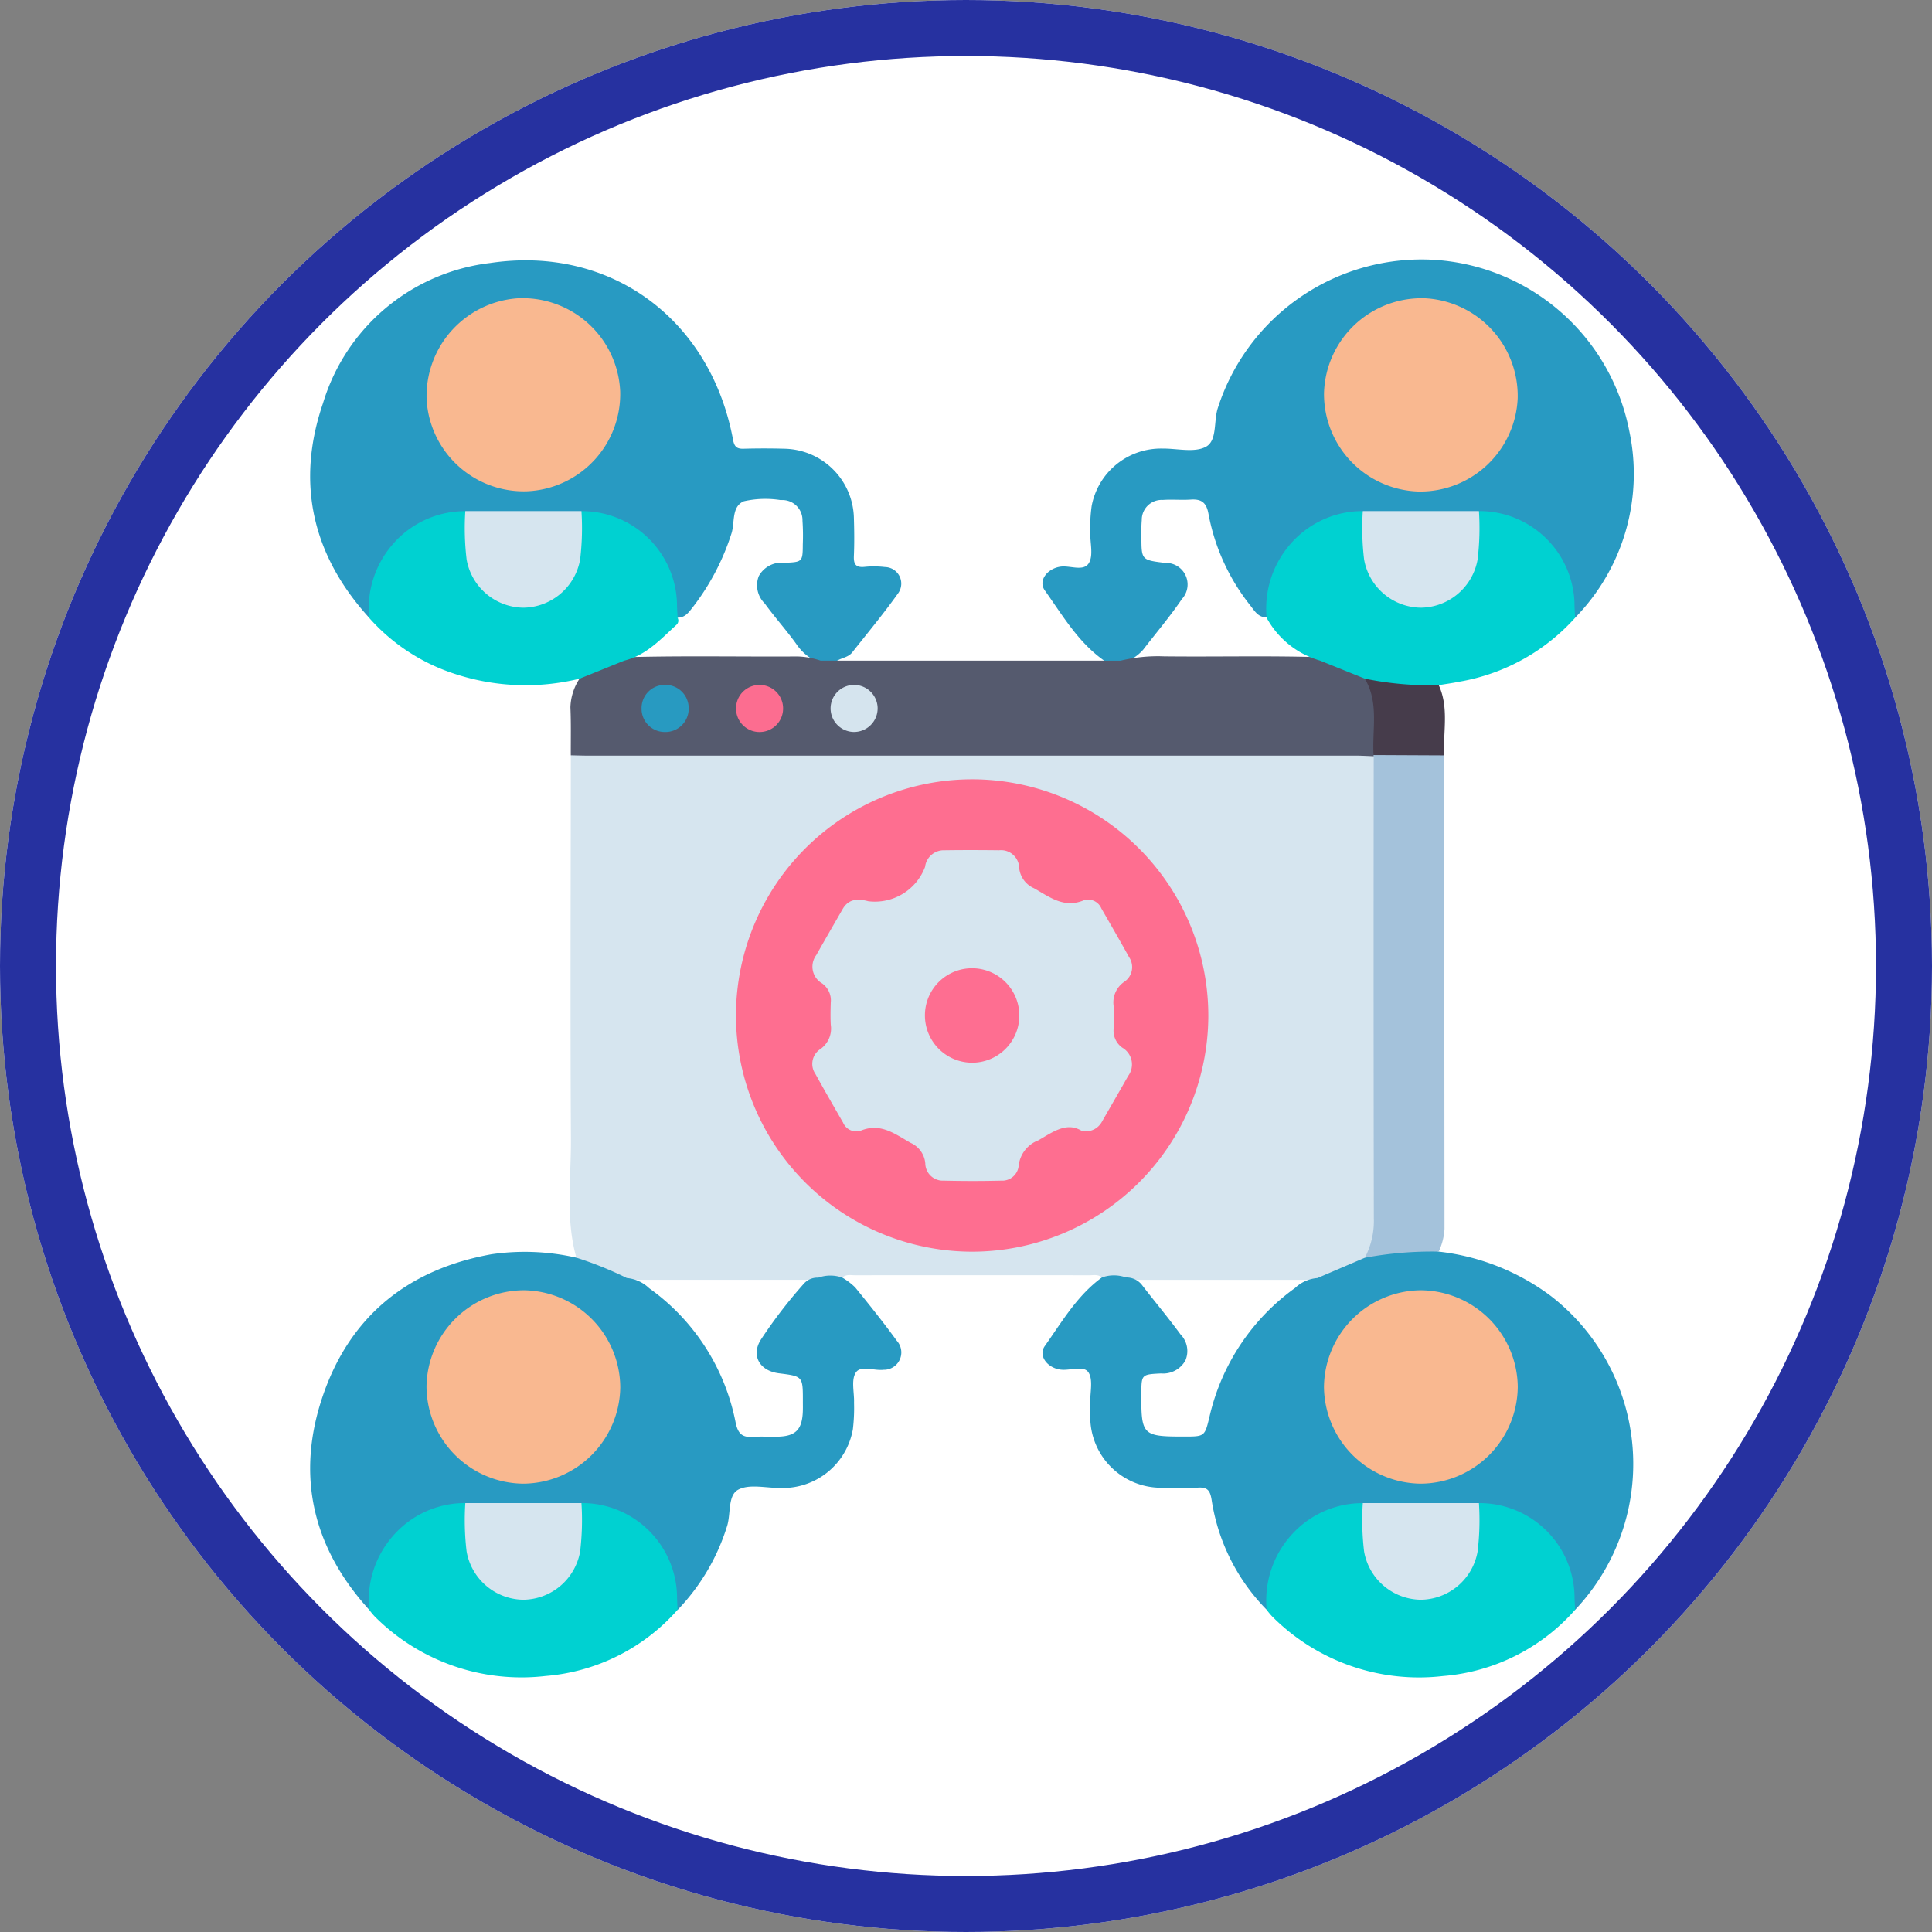 <svg xmlns="http://www.w3.org/2000/svg" width="138" height="138" viewBox="0 0 138 138">
  <rect x="0" y="0" width="138" height="138" fill="#808080" stroke="none"/>
  <g id="Grupo_120536" data-name="Grupo 120536" transform="translate(-1082 -820.962)">
    <g id="Elipse_6827" data-name="Elipse 6827" transform="translate(1082 820.962)" fill="#fff" stroke="#2631a0" stroke-width="4">
      <circle cx="69" cy="69" r="69" stroke="none"/>
      <circle cx="69" cy="69" r="67" fill="none"/>
    </g>
    <g id="Grupo_118951" data-name="Grupo 118951" transform="translate(6511.775 -2791.447)">
      <path id="Trazado_168212" data-name="Trazado 168212" d="M-5341.384,3791.657c-.792-2.8-.372-5.664-.389-8.5-.054-9.129-.012-18.259-.007-27.388a1.959,1.959,0,0,1,1.405-.316q27.251-.01,54.5,0a2.3,2.3,0,0,1,1.423.279,1.86,1.86,0,0,1,.346,1.391q.014,16.047,0,32.095a3.952,3.952,0,0,1-.615,2.3,8.847,8.847,0,0,1-3.938,1.723q-6.637,0-13.272,0a5.056,5.056,0,0,1-1.92-.169c-.267-.245-.6-.16-.9-.161q-8.363-.006-16.727,0c-.307,0-.637-.085-.9.161a5.143,5.143,0,0,1-1.917.168c-4.417-.012-8.832,0-13.246-.005A8.9,8.9,0,0,1-5341.384,3791.657Z" transform="translate(-47.221 -89.412)" fill="#d6e5ef"/>
      <path id="Trazado_168213" data-name="Trazado 168213" d="M-5202.381,3883.407l3.384-1.449a7.03,7.03,0,0,1,5.277-.439,16.413,16.413,0,0,1,8.015,3.172,15.163,15.163,0,0,1,1.728,22.417c-.382-.263-.307-.674-.325-1.045a6.521,6.521,0,0,0-6.728-6.3q-3.956.035-7.906,0a6.527,6.527,0,0,0-6.747,6.289c-.019.373.057.783-.323,1.048a14.218,14.218,0,0,1-3.936-7.869c-.109-.667-.312-.9-.983-.854-.875.056-1.756.027-2.634.009a5.065,5.065,0,0,1-5.05-5.025c-.008-.352,0-.7,0-1.055-.015-.734.216-1.632-.125-2.157s-1.3-.114-1.987-.2c-.944-.114-1.625-.991-1.134-1.684,1.228-1.734,2.309-3.611,4.08-4.9a2.555,2.555,0,0,1,1.72,0,1.4,1.4,0,0,1,1.178.586c.9,1.167,1.845,2.292,2.715,3.479a1.7,1.7,0,0,1,.354,1.855,1.811,1.811,0,0,1-1.751.936c-1.39.07-1.39.079-1.4,1.433-.015,2.982.081,3.077,3.055,3.075,1.476,0,1.476,0,1.822-1.455a15.628,15.628,0,0,1,6.106-9.16A2.607,2.607,0,0,1-5202.381,3883.407Z" transform="translate(-133.292 -179.709)" fill="#289ac2"/>
      <path id="Trazado_168214" data-name="Trazado 168214" d="M-5371.324,3884.242a2.549,2.549,0,0,1,1.719,0,4.783,4.783,0,0,1,.914.694c1.019,1.253,2.03,2.516,2.98,3.822a1.239,1.239,0,0,1-.948,2.065c-.684.082-1.64-.338-1.987.2s-.1,1.423-.126,2.157a12.734,12.734,0,0,1-.083,1.891,5.078,5.078,0,0,1-5.181,4.192c-1.018.01-2.208-.3-3.006.122-.779.415-.505,1.763-.82,2.67a15.084,15.084,0,0,1-3.511,5.92c-.382-.263-.308-.674-.325-1.045a6.521,6.521,0,0,0-6.727-6.3q-3.957.034-7.907,0a6.528,6.528,0,0,0-6.747,6.289c-.018.372.057.783-.323,1.049-4.069-4.469-5.252-9.645-3.3-15.323s6.1-9.008,12.035-10.075a16.509,16.509,0,0,1,6.063.246,25.536,25.536,0,0,1,3.6,1.452,2.623,2.623,0,0,1,1.593.724,15.391,15.391,0,0,1,6.176,9.575c.155.771.438,1.106,1.227,1.048.628-.047,1.262.011,1.892-.018,1.166-.051,1.615-.513,1.681-1.7.016-.28.007-.561.008-.841,0-1.768,0-1.768-1.71-1.982-1.375-.172-2.007-1.263-1.293-2.4a34.509,34.509,0,0,1,3.072-4A1.289,1.289,0,0,1-5371.324,3884.242Z" transform="translate(0 -180.572)" fill="#289ac2"/>
      <path id="Trazado_168215" data-name="Trazado 168215" d="M-5403.4,3656.672c-4.07-4.47-5.25-9.646-3.3-15.327a14.211,14.211,0,0,1,11.944-10.016c8.615-1.279,15.741,4.021,17.345,12.629.09.484.26.652.74.639q1.476-.041,2.951,0a5.061,5.061,0,0,1,4.94,4.914c.028.913.039,1.829,0,2.741-.025.578.126.843.752.783a6.764,6.764,0,0,1,1.473.012,1.183,1.183,0,0,1,.947,1.858c-1.037,1.457-2.183,2.836-3.292,4.24-.271.345-.729.383-1.083.594a.944.944,0,0,1-1,.237,3.6,3.6,0,0,1-1.9-1.418c-.715-1-1.543-1.914-2.264-2.909a1.817,1.817,0,0,1-.43-1.947,1.854,1.854,0,0,1,1.848-.958c1.279-.052,1.293-.074,1.3-1.326a15.634,15.634,0,0,0-.023-1.685,1.435,1.435,0,0,0-1.477-1.471c-.14-.014.035-.005-.1,0a6.968,6.968,0,0,0-2.609.086c-.908.385-.628,1.529-.893,2.323a17.079,17.079,0,0,1-2.723,5.2c-.3.377-.577.82-1.163.79a1.175,1.175,0,0,1-.272-.98,6.53,6.53,0,0,0-6.739-6.343q-3.952.036-7.9,0a6.528,6.528,0,0,0-6.746,6.29C-5403.1,3656-5403.02,3656.407-5403.4,3656.672Z" transform="translate(-0.003 -0.135)" fill="#289ac2"/>
      <path id="Trazado_168216" data-name="Trazado 168216" d="M-5217.609,3659.6c-1.855-1.3-2.97-3.233-4.241-5.016-.5-.7.175-1.566,1.116-1.7.7-.1,1.662.38,2.038-.271.322-.556.071-1.437.091-2.175a11.123,11.123,0,0,1,.1-1.888,5.034,5.034,0,0,1,5.039-4.1c1.054-.015,2.281.313,3.111-.123s.554-1.817.858-2.763a15.289,15.289,0,0,1,15.511-10.592,15.162,15.162,0,0,1,13.886,12.244,14.681,14.681,0,0,1-3.878,13.318c-.381-.263-.306-.674-.325-1.045a6.521,6.521,0,0,0-6.726-6.3q-3.951.035-7.9,0a6.522,6.522,0,0,0-6.756,6.306,1.464,1.464,0,0,1-.247.995c-.647.075-.925-.431-1.238-.83a14.878,14.878,0,0,1-2.992-6.55c-.147-.805-.5-1.067-1.264-1.016-.665.044-1.335-.024-2,.025a1.422,1.422,0,0,0-1.5,1.44,10.189,10.189,0,0,0-.025,1.159c0,1.691,0,1.691,1.7,1.9a1.54,1.54,0,0,1,1.186,2.587c-.85,1.25-1.829,2.4-2.752,3.6a3.135,3.135,0,0,1-1.8,1.031C-5216.976,3659.9-5217.34,3659.938-5217.609,3659.6Z" transform="translate(-133.294 0)" fill="#289ac2"/>
      <path id="Trazado_168217" data-name="Trazado 168217" d="M-5303.526,3731.819l1.164,0a11.3,11.3,0,0,1,3.111-.311c3.635.043,7.27-.054,10.9.055a12.4,12.4,0,0,1,3.648,1.465c1.085,1.667.7,3.51.631,5.315a.681.681,0,0,1-.206.3c-.421-.015-.841-.042-1.262-.042q-27.411,0-54.823,0c-.421,0-.843-.016-1.264-.024-.005-1.146.023-2.293-.027-3.436a3.925,3.925,0,0,1,.651-2.037,7.522,7.522,0,0,1,3.452-1.538c4.042-.109,8.083-.024,12.124-.05a5.718,5.718,0,0,1,1.65.3h20.247Z" transform="translate(-47.377 -72.217)" fill="#555a6e"/>
      <path id="Trazado_168218" data-name="Trazado 168218" d="M-5135.047,3791.095a25.983,25.983,0,0,0-5.277.44,5.629,5.629,0,0,0,.643-2.83q-.028-16.495-.007-32.99l-.014-.089a8.964,8.964,0,0,1,5.046.024q.01,16.913.024,33.827A4.4,4.4,0,0,1-5135.047,3791.095Z" transform="translate(-191.964 -89.285)" fill="#a4c2db"/>
      <path id="Trazado_168219" data-name="Trazado 168219" d="M-5374.445,3705.362l-3.2,1.293a16.185,16.185,0,0,1-9.074-.4,13.83,13.83,0,0,1-5.952-3.947,6.976,6.976,0,0,1,1.654-5.221,6.81,6.81,0,0,1,5.211-2.4,4.568,4.568,0,0,1,.212,2.171c.107,2.194,1.1,3.689,2.852,4.232a3.83,3.83,0,0,0,4.778-2.673,8.953,8.953,0,0,0,.246-2.3,2.309,2.309,0,0,1,.207-1.432,6.793,6.793,0,0,1,6.827,6.579c0,.348.029.7.045,1.044a.4.4,0,0,1-.069.485C-5371.832,3703.818-5372.871,3704.981-5374.445,3705.362Z" transform="translate(-10.735 -45.767)" fill="#00d1d1"/>
      <path id="Trazado_168220" data-name="Trazado 168220" d="M-5377.508,3946.1a6.794,6.794,0,0,1,6.827,6.581c0,.348.027.7.041,1.044a14.071,14.071,0,0,1-9.437,4.729,14.8,14.8,0,0,1-12.193-4.249,5.214,5.214,0,0,1-.4-.483,6.978,6.978,0,0,1,1.654-5.222,6.813,6.813,0,0,1,5.211-2.4,4.569,4.569,0,0,1,.212,2.17c.107,2.194,1.1,3.69,2.852,4.233a3.83,3.83,0,0,0,4.778-2.673,8.951,8.951,0,0,0,.246-2.3A2.309,2.309,0,0,1-5377.508,3946.1Z" transform="translate(-10.735 -226.33)" fill="#00d1d1"/>
      <path id="Trazado_168221" data-name="Trazado 168221" d="M-5165.209,3953.728a6.98,6.98,0,0,1,1.654-5.222,6.814,6.814,0,0,1,5.211-2.4,4.581,4.581,0,0,1,.212,2.17c.107,2.194,1.1,3.69,2.851,4.233a3.83,3.83,0,0,0,4.778-2.673,9,9,0,0,0,.247-2.3,2.3,2.3,0,0,1,.207-1.433,6.792,6.792,0,0,1,6.827,6.581c0,.348.027.7.042,1.044a14.072,14.072,0,0,1-9.437,4.729,14.8,14.8,0,0,1-12.192-4.249A5.208,5.208,0,0,1-5165.209,3953.728Z" transform="translate(-174.088 -226.33)" fill="#00d1d1"/>
      <path id="Trazado_168222" data-name="Trazado 168222" d="M-5158.206,3706.65l-3.2-1.289a6.326,6.326,0,0,1-3.812-3.059,7,7,0,0,1,1.657-5.22,6.817,6.817,0,0,1,5.211-2.4,4.58,4.58,0,0,1,.212,2.17c.107,2.194,1.1,3.69,2.852,4.233a3.83,3.83,0,0,0,4.778-2.672,9,9,0,0,0,.246-2.3,2.309,2.309,0,0,1,.206-1.432,6.792,6.792,0,0,1,6.827,6.581c0,.348.027.7.042,1.044a14.369,14.369,0,0,1-8.29,4.566c-.48.1-.966.163-1.45.243A6.711,6.711,0,0,1-5158.206,3706.65Z" transform="translate(-174.083 -45.767)" fill="#00d1d1"/>
      <path id="Trazado_168223" data-name="Trazado 168223" d="M-5140.327,3737.155a23.058,23.058,0,0,0,5.281.465c.747,1.624.3,3.341.389,5.017l-5.046-.024C-5139.813,3740.782-5139.3,3738.881-5140.327,3737.155Z" transform="translate(-191.962 -76.272)" fill="#463c4b"/>
      <path id="Trazado_168224" data-name="Trazado 168224" d="M-5282.826,3796.41a16.89,16.89,0,0,1-16.875-16.891,16.883,16.883,0,0,1,16.916-16.85,16.887,16.887,0,0,1,16.823,16.943A16.89,16.89,0,0,1-5282.826,3796.41Z" transform="translate(-77.505 -94.595)" fill="#fe6e90"/>
      <path id="Trazado_168225" data-name="Trazado 168225" d="M-5143.772,3892.167a6.975,6.975,0,0,1,6.941,6.884,6.971,6.971,0,0,1-6.9,6.929,6.981,6.981,0,0,1-6.942-6.886A6.981,6.981,0,0,1-5143.772,3892.167Z" transform="translate(-184.533 -187.596)" fill="#f9b890"/>
      <path id="Trazado_168226" data-name="Trazado 168226" d="M-5132.623,3946.11a18.687,18.687,0,0,1-.095,3.458,4.168,4.168,0,0,1-4.054,3.444,4.167,4.167,0,0,1-4.053-3.444,18.772,18.772,0,0,1-.093-3.458Z" transform="translate(-191.514 -226.336)" fill="#d6e5ef"/>
      <path id="Trazado_168227" data-name="Trazado 168227" d="M-5371.172,3892.167a6.975,6.975,0,0,1,6.88,6.944,6.978,6.978,0,0,1-6.958,6.869,6.976,6.976,0,0,1-6.882-6.946A6.98,6.98,0,0,1-5371.172,3892.167Z" transform="translate(-21.178 -187.596)" fill="#f9b890"/>
      <path id="Trazado_168228" data-name="Trazado 168228" d="M-5360.081,3946.11a18.687,18.687,0,0,1-.095,3.458,4.169,4.169,0,0,1-4.054,3.444,4.167,4.167,0,0,1-4.053-3.444,18.815,18.815,0,0,1-.093-3.458Z" transform="translate(-28.162 -226.336)" fill="#d6e5ef"/>
      <path id="Trazado_168229" data-name="Trazado 168229" d="M-5370.965,3654.514a6.947,6.947,0,0,1-7.171-6.516,7,7,0,0,1,6.438-7.263,6.971,6.971,0,0,1,7.386,6.634A6.953,6.953,0,0,1-5370.965,3654.514Z" transform="translate(-21.164 -7.014)" fill="#f9b890"/>
      <path id="Trazado_168230" data-name="Trazado 168230" d="M-5360.081,3694.687a18.69,18.69,0,0,1-.095,3.458,4.168,4.168,0,0,1-4.054,3.443,4.165,4.165,0,0,1-4.053-3.443,18.814,18.814,0,0,1-.093-3.458Z" transform="translate(-28.162 -45.773)" fill="#d6e5ef"/>
      <path id="Trazado_168231" data-name="Trazado 168231" d="M-5143.892,3654.545a6.966,6.966,0,0,1-6.781-7.039,6.975,6.975,0,0,1,7.268-6.761,6.988,6.988,0,0,1,6.566,7.144A6.968,6.968,0,0,1-5143.892,3654.545Z" transform="translate(-184.53 -7.027)" fill="#f9b890"/>
      <path id="Trazado_168232" data-name="Trazado 168232" d="M-5132.623,3694.687a18.69,18.69,0,0,1-.095,3.458,4.168,4.168,0,0,1-4.054,3.443,4.166,4.166,0,0,1-4.053-3.443,18.771,18.771,0,0,1-.093-3.458Z" transform="translate(-191.514 -45.773)" fill="#d6e5ef"/>
      <path id="Trazado_168233" data-name="Trazado 168233" d="M-5321.974,3738.736a1.657,1.657,0,0,1,1.708,1.631,1.661,1.661,0,0,1-1.709,1.735,1.656,1.656,0,0,1-1.655-1.684A1.656,1.656,0,0,1-5321.974,3738.736Z" transform="translate(-60.319 -77.407)" fill="#289ac1"/>
      <path id="Trazado_168234" data-name="Trazado 168234" d="M-5296.321,3740.4a1.676,1.676,0,0,1-1.63,1.707,1.674,1.674,0,0,1-1.73-1.709,1.669,1.669,0,0,1,1.681-1.653A1.672,1.672,0,0,1-5296.321,3740.4Z" transform="translate(-77.519 -77.411)" fill="#fc6d90"/>
      <path id="Trazado_168235" data-name="Trazado 168235" d="M-5274.072,3738.742a1.687,1.687,0,0,1,1.7,1.639,1.688,1.688,0,0,1-1.718,1.723,1.685,1.685,0,0,1-1.642-1.693A1.682,1.682,0,0,1-5274.072,3738.742Z" transform="translate(-94.715 -77.411)" fill="#d5e4ee"/>
      <path id="Trazado_168236" data-name="Trazado 168236" d="M-5261.1,3800.668c-1.086-.677-2.069.074-3.111.672a2.193,2.193,0,0,0-1.4,1.8,1.178,1.178,0,0,1-1.24,1.078q-2.053.05-4.107,0a1.255,1.255,0,0,1-1.325-1.235,1.772,1.772,0,0,0-1.048-1.464c-1.111-.625-2.146-1.468-3.591-.858a1.03,1.03,0,0,1-1.235-.591c-.664-1.156-1.333-2.309-1.977-3.476a1.263,1.263,0,0,1,.363-1.777,1.786,1.786,0,0,0,.736-1.737c-.027-.525-.016-1.053,0-1.579a1.485,1.485,0,0,0-.617-1.371,1.382,1.382,0,0,1-.418-2.022c.623-1.1,1.254-2.193,1.885-3.287.436-.757,1.105-.749,1.837-.559a3.829,3.829,0,0,0,4.049-2.454,1.349,1.349,0,0,1,1.39-1.187c1.3-.019,2.6-.016,3.9,0a1.293,1.293,0,0,1,1.43,1.243,1.778,1.778,0,0,0,1.049,1.463c1.112.619,2.145,1.47,3.59.86a1.03,1.03,0,0,1,1.235.59c.664,1.156,1.333,2.309,1.977,3.476a1.264,1.264,0,0,1-.363,1.777,1.785,1.785,0,0,0-.737,1.737c.028.525.016,1.053,0,1.58a1.485,1.485,0,0,0,.616,1.372,1.384,1.384,0,0,1,.419,2.022c-.621,1.1-1.257,2.191-1.884,3.288A1.316,1.316,0,0,1-5261.1,3800.668Z" transform="translate(-91.4 -107.478)" fill="#d6e5ef"/>
      <path id="Trazado_168237" data-name="Trazado 168237" d="M-5245.067,3813.962a3.369,3.369,0,0,1-3.45,3.345,3.378,3.378,0,0,1-3.292-3.4,3.362,3.362,0,0,1,3.449-3.344A3.374,3.374,0,0,1-5245.067,3813.962Z" transform="translate(-111.9 -128.992)" fill="#fe6e91"/>
    </g>
  </g>
</svg>

